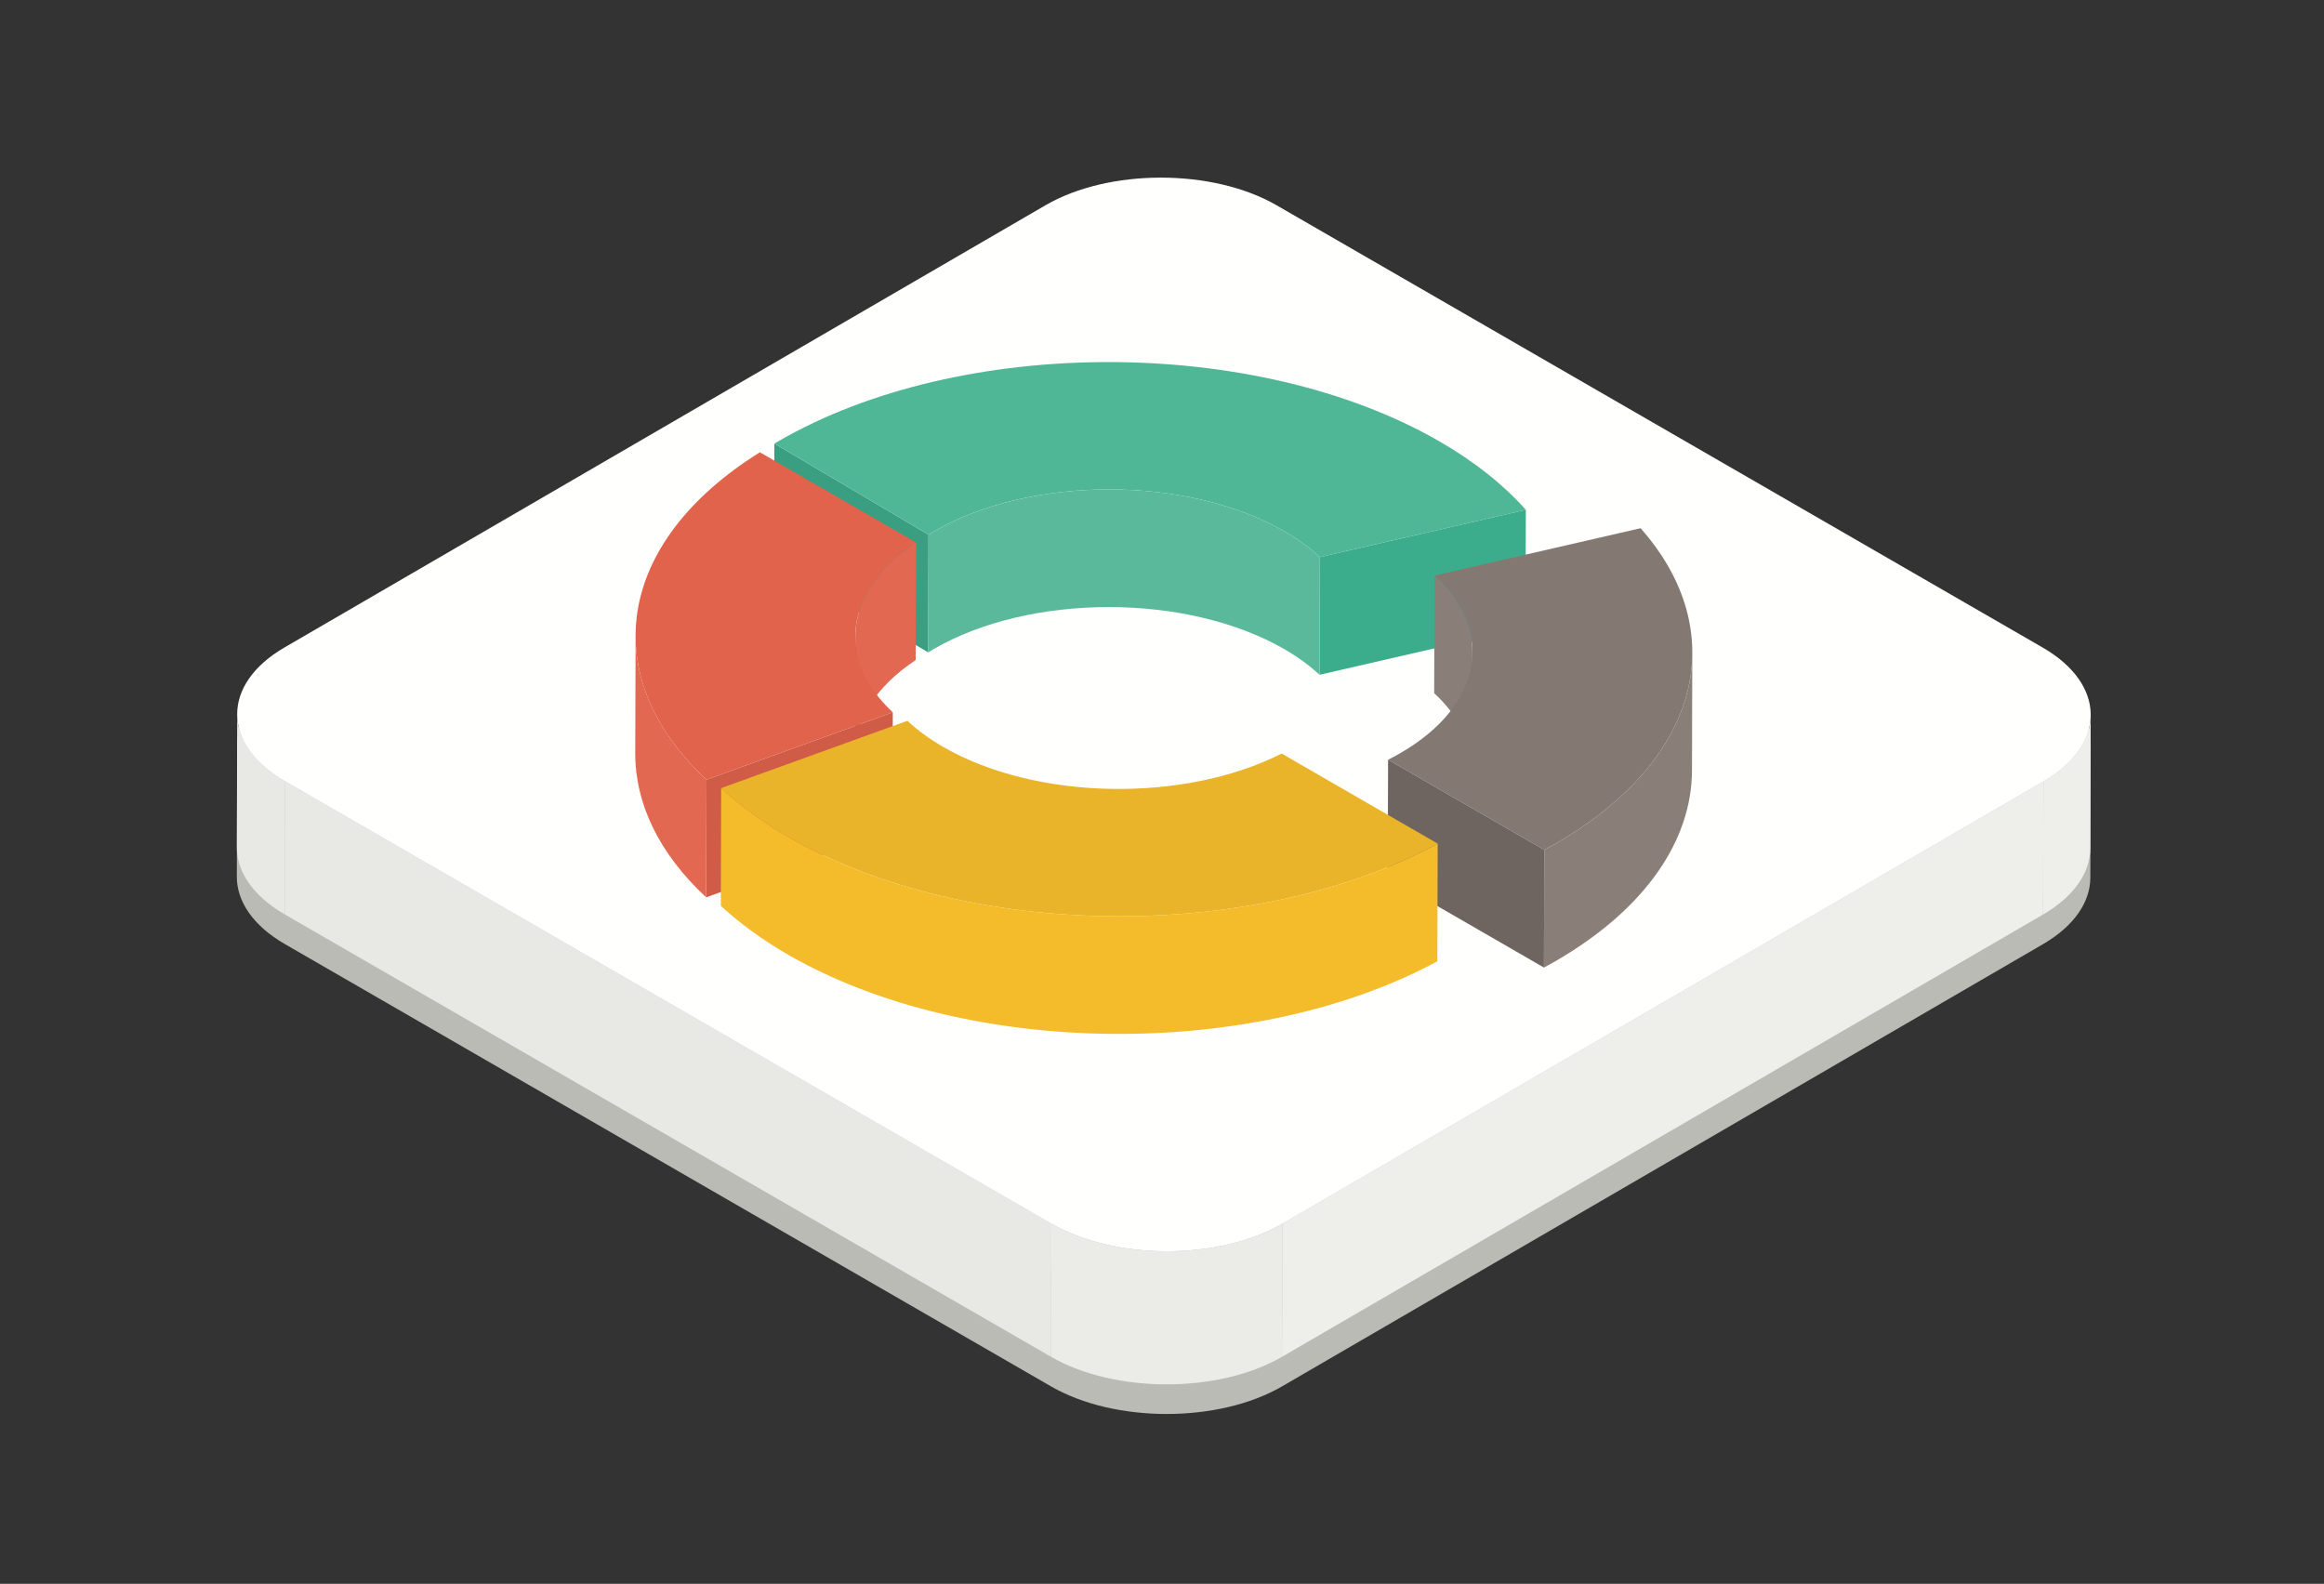 <?xml version="1.0" encoding="UTF-8"?>
<svg width="157px" height="107px" viewBox="0 0 157 107" version="1.1" xmlns="http://www.w3.org/2000/svg" xmlns:xlink="http://www.w3.org/1999/xlink">
    <rect x="0" y="0" width="157" height="107" fill="#333333" stroke="none"/>
    <!-- Generator: Sketch 60.1 (88133) - https://sketch.com -->
    <title>icon2</title>
    <desc>Created with Sketch.</desc>
    <g id="icon2" stroke="none" stroke-width="1" fill="none" fill-rule="evenodd">
        <rect fill="#FFFFFF" opacity="0" x="0" y="0" width="157" height="107"></rect>
        <path d="M78.816,95.525 C75.987,95.525 73.155,94.903 71.003,93.661 L19.242,63.778 C17.075,62.527 15.995,60.875 16,59.226 L16.024,50.27 L16.024,50.23 L16.025,50.242 C16.026,48.61 17.089,46.98 19.218,45.742 L70.63,15.866 C72.769,14.622 75.594,14 78.423,14 C81.252,14 84.085,14.622 86.238,15.866 L137.996,45.747 C140.361,47.113 141.427,48.956 141.203,50.753 C141.221,50.602 141.241,50.452 141.241,50.3 L141.214,59.295 C141.209,60.922 140.145,62.547 138.02,63.783 L86.608,93.661 C84.469,94.903 81.644,95.525 78.816,95.525 M138.797,54.304 C138.563,54.471 138.313,54.633 138.046,54.788 C138.313,54.633 138.563,54.471 138.797,54.304 M139.448,53.789 C139.263,53.952 139.061,54.109 138.848,54.264 C139.061,54.109 139.263,53.952 139.448,53.789 M139.997,53.245 C139.845,53.413 139.676,53.579 139.497,53.74 C139.676,53.579 139.845,53.413 139.997,53.245 M140.446,52.678 C140.332,52.843 140.199,53.005 140.06,53.166 C140.199,53.005 140.332,52.843 140.446,52.678 M140.796,52.093 C140.711,52.261 140.608,52.426 140.5,52.59 C140.608,52.426 140.711,52.261 140.796,52.093 M141.044,51.495 C140.988,51.662 140.915,51.829 140.837,51.994 C140.916,51.829 140.988,51.662 141.044,51.495 M141.191,50.887 C141.165,51.053 141.12,51.217 141.072,51.382 C141.12,51.217 141.165,51.053 141.191,50.887" id="Fill-10" fill="#BBBBB6"></path>
        <path d="M141.241,48.3 L141.214,57.295 C141.209,58.922 140.145,60.547 138.02,61.783 L138.046,52.788 C140.172,51.553 141.236,49.927 141.241,48.3" id="Fill-247" fill="#EEEEEB"></path>
        <path d="M19.267,52.783 L19.242,61.778 C17.075,60.527 15.995,58.875 16,57.226 L16.024,48.23 C16.018,49.88 17.102,51.532 19.267,52.783" id="Fill-248" fill="#E8E8E5"></path>
        <polyline id="Fill-249" fill="#EEEEEB" points="138.046 52.788 138.02 61.783 86.608 91.661 86.636 82.665 138.046 52.788"></polyline>
        <polyline id="Fill-250" fill="#E8E8E5" points="71.027 82.665 71.003 91.661 19.242 61.778 19.267 52.783 71.027 82.665"></polyline>
        <path d="M137.996,43.747 C142.301,46.234 142.325,50.3 138.046,52.788 L86.636,82.665 C82.354,85.153 75.334,85.153 71.027,82.665 L19.267,52.783 C14.961,50.298 14.94,46.229 19.218,43.742 L70.63,13.866 C74.908,11.378 81.931,11.378 86.238,13.866 L137.996,43.747" id="Fill-251" fill="#FFFFFE"></path>
        <path d="M86.636,82.665 L86.608,91.661 C82.331,94.146 75.307,94.146 71.003,91.661 L71.027,82.665 C75.334,85.153 82.354,85.153 86.636,82.665" id="Fill-252" fill="#EBEBE8"></path>
        <polyline id="Fill-253" fill="#3A9E81" points="62.727 36.124 62.706 44.073 52.289 37.915 52.312 29.966 62.727 36.124"></polyline>
        <path d="M97.251,29.823 C99.666,31.217 101.599,32.778 103.08,34.441 L89.165,37.636 C88.499,37.023 87.714,36.44 86.786,35.905 C80.223,32.116 69.611,32.116 63.087,35.908 C62.969,35.977 62.845,36.048 62.727,36.124 L52.312,29.966 L52.553,29.827 C64.861,22.673 84.868,22.673 97.251,29.823" id="Fill-254" fill="#50B796"></path>
        <polyline id="Fill-255" fill="#3CAD8C" points="103.08 34.441 103.056 42.39 89.142 45.586 89.165 37.636 103.08 34.441"></polyline>
        <path d="M89.165,37.636 L89.142,45.586 C88.475,44.971 87.691,44.389 86.763,43.854 C80.2,40.065 69.59,40.065 63.064,43.857 C62.946,43.925 62.823,43.997 62.706,44.073 L62.727,36.124 C62.845,36.048 62.969,35.977 63.087,35.908 C69.611,32.116 80.223,32.116 86.786,35.905 C87.714,36.44 88.499,37.023 89.165,37.636" id="Fill-256" fill="#5AB99B"></path>
        <path d="M99.47,44.067 L99.446,52.015 C99.453,50.215 98.599,48.413 96.888,46.832 L96.91,38.884 C98.621,40.464 99.474,42.267 99.47,44.067" id="Fill-257" fill="#8A7E78"></path>
        <path d="M114.325,44.111 L114.304,52.058 C114.289,56.712 111.236,61.359 105.125,64.91 C104.853,65.069 104.575,65.214 104.303,65.366 L104.325,57.417 C104.596,57.266 104.875,57.12 105.148,56.961 C111.259,53.41 114.312,48.763 114.325,44.111" id="Fill-258" fill="#8A7E78"></path>
        <path d="M110.831,35.685 C116.926,42.566 115.057,51.203 105.148,56.961 C104.875,57.12 104.596,57.266 104.325,57.417 L93.773,51.325 C94.058,51.181 94.336,51.034 94.608,50.876 C100.206,47.622 100.966,42.63 96.91,38.884 L110.831,35.685" id="Fill-259" fill="#847872"></path>
        <polyline id="Fill-260" fill="#6E6560" points="104.325 57.417 104.303 65.366 93.75 59.274 93.773 51.325 104.325 57.417"></polyline>
        <path d="M61.881,36.645 L61.858,44.593 C59.133,46.403 57.768,48.661 57.762,50.923 L57.784,42.975 C57.791,40.712 59.155,38.454 61.881,36.645" id="Fill-261" fill="#E36851"></path>
        <path d="M61.881,36.645 C57.003,39.884 56.483,44.565 60.313,48.122 L47.729,52.672 C40.311,45.789 41.502,36.689 51.333,30.556 L61.881,36.645" id="Fill-262" fill="#E1634C"></path>
        <polyline id="Fill-263" fill="#D05C47" points="60.313 48.122 60.291 56.071 47.706 60.622 47.729 52.672 60.313 48.122"></polyline>
        <path d="M47.729,52.672 L47.706,60.622 C44.504,57.649 42.906,54.264 42.915,50.882 L42.938,42.933 C42.929,46.315 44.527,49.701 47.729,52.672" id="Fill-264" fill="#E36851"></path>
        <path d="M97.125,56.994 C84.768,63.683 65.364,63.536 53.248,56.54 C51.487,55.523 49.985,54.412 48.72,53.244 L61.302,48.694 C61.97,49.323 62.774,49.915 63.716,50.458 C70.009,54.092 80.019,54.24 86.585,50.908 L97.125,56.994" id="Fill-265" fill="#EAB42A"></path>
        <path d="M97.125,56.994 L97.101,64.942 C84.747,71.63 65.342,71.484 53.227,64.489 C51.466,63.472 49.962,62.362 48.696,61.193 L48.72,53.244 C49.985,54.412 51.487,55.523 53.248,56.54 C65.364,63.536 84.768,63.683 97.125,56.994" id="Fill-266" fill="#F4BB2A"></path>
    </g>
</svg>